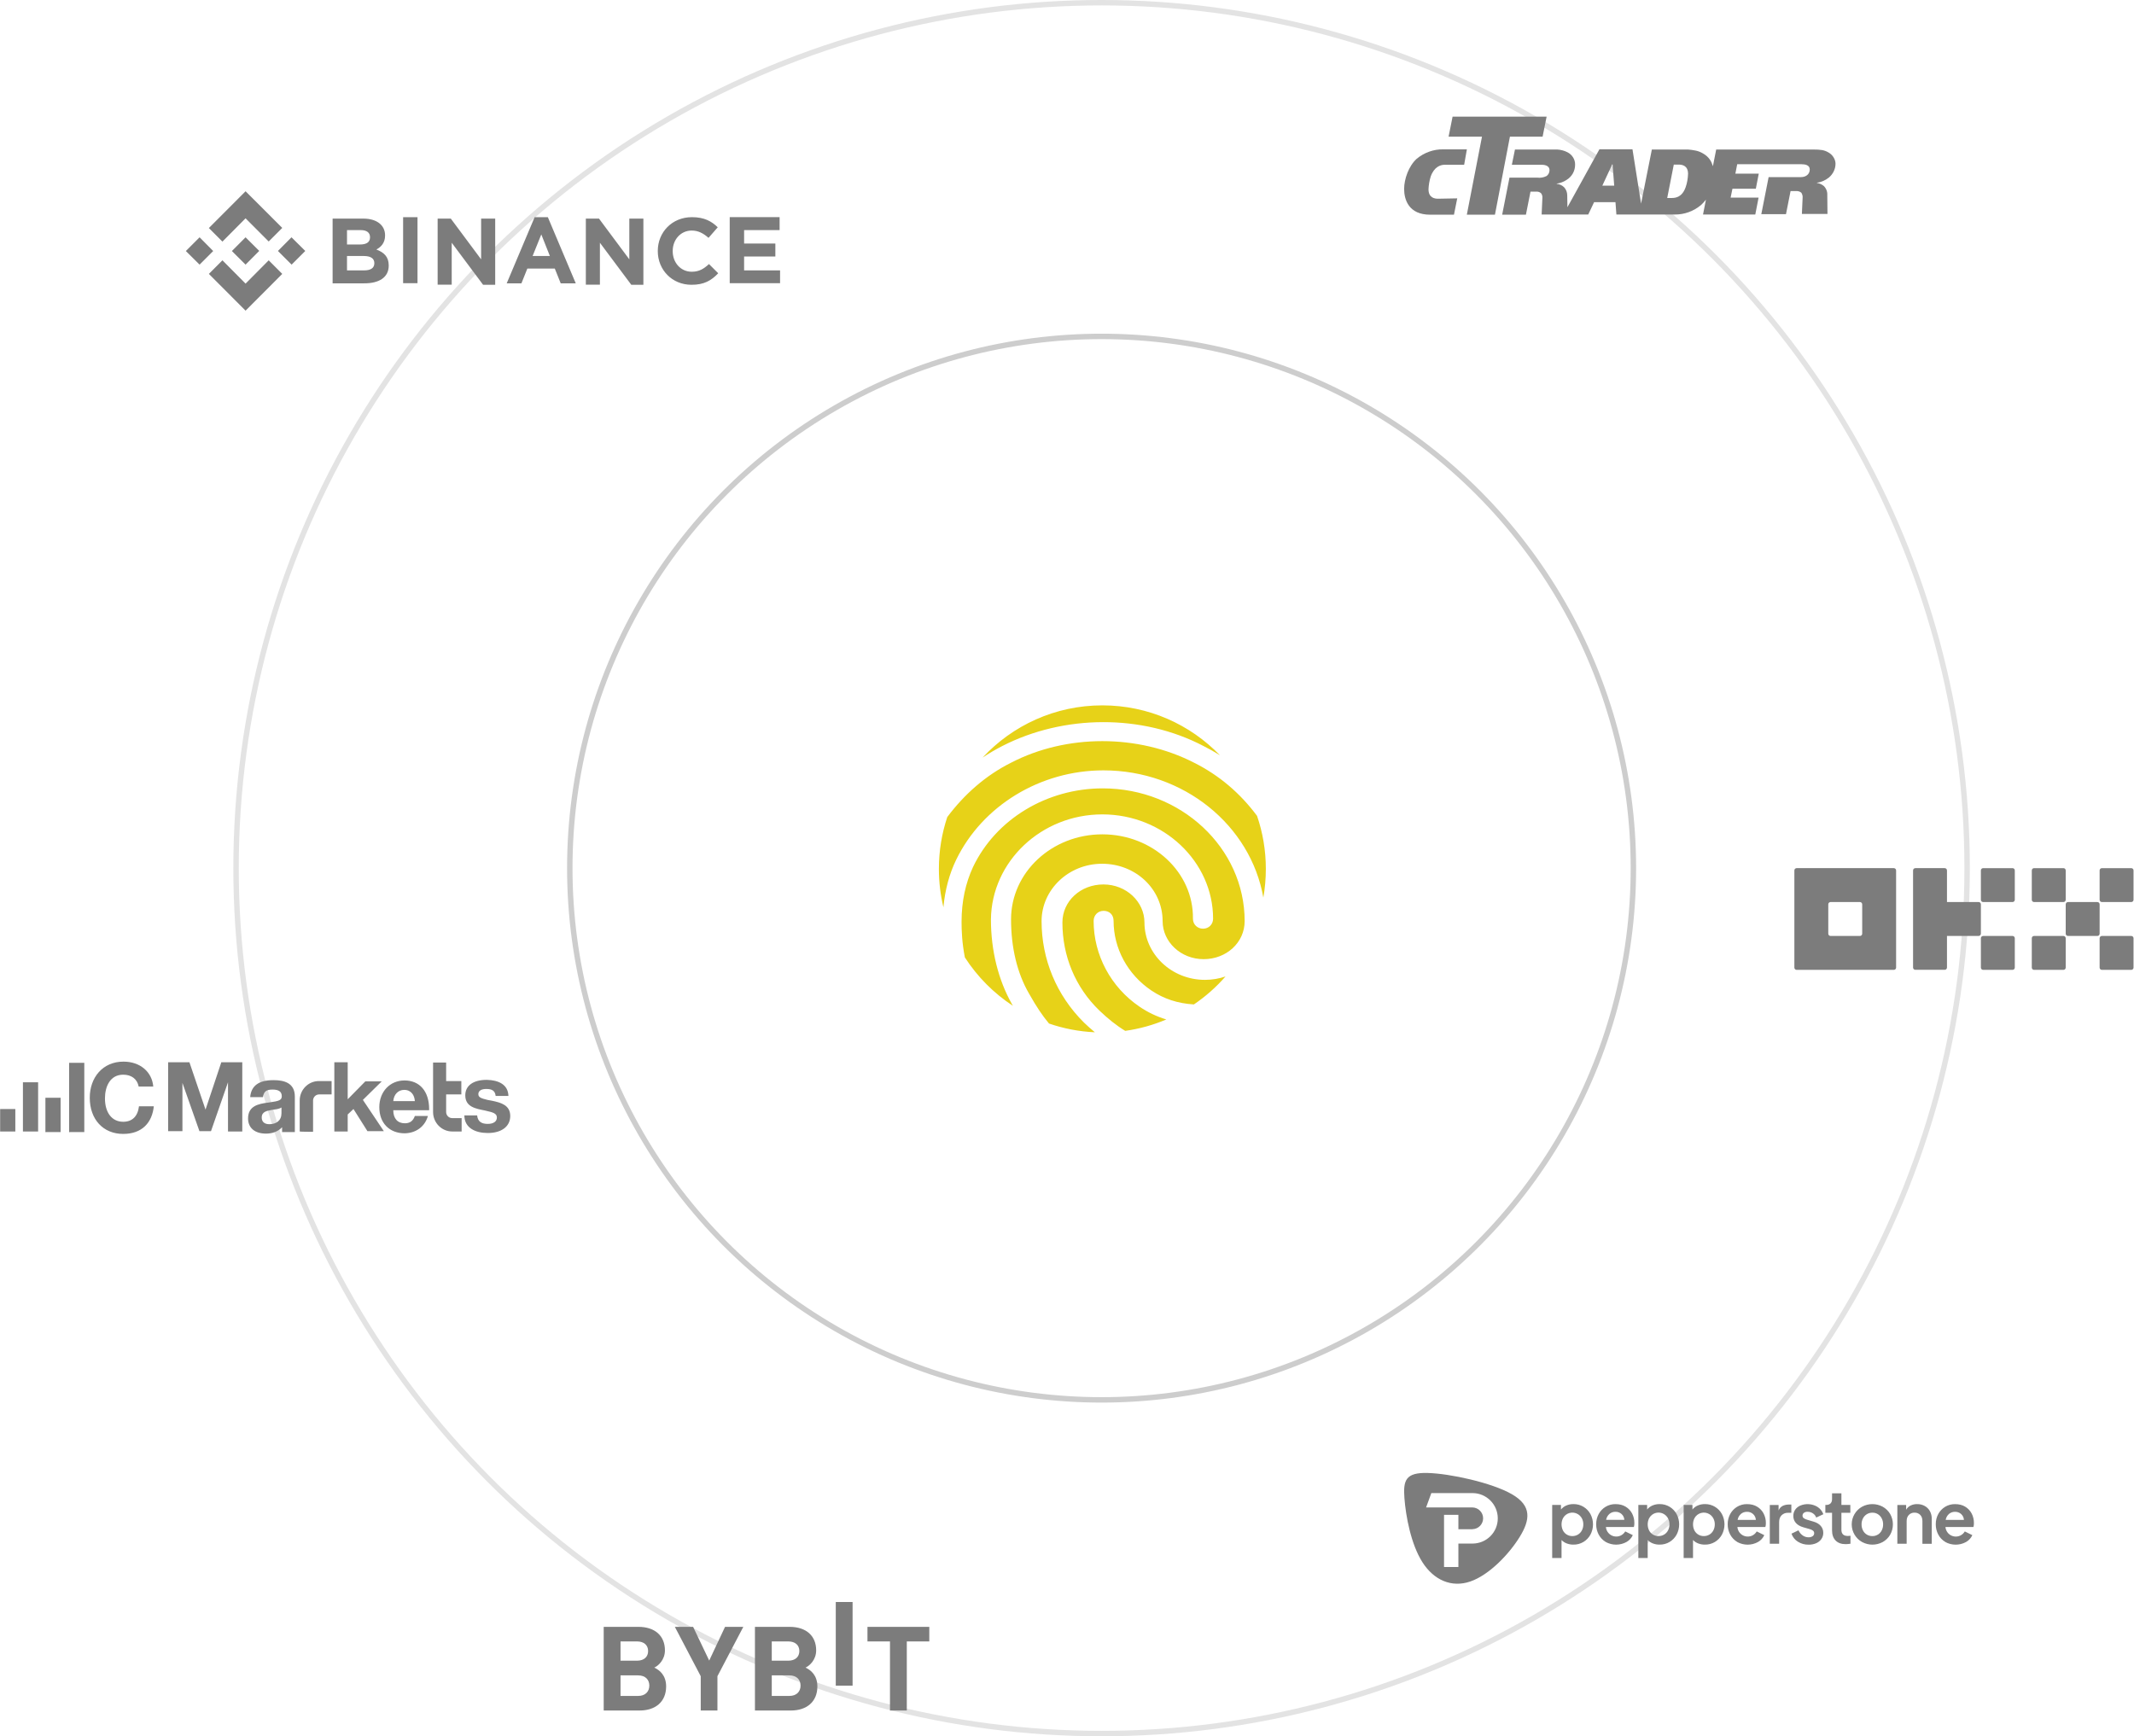 <svg xmlns="http://www.w3.org/2000/svg" viewBox="0 0 1573 1280">
    <g fill="none" fill-rule="evenodd" transform="translate(.106)">
        <path fill="#E7D218" d="M812.758 581.191c57.495 0 104.588 43.777 104.588 97.876 0 15.739-13.377 28.038-30.235 28.038-16.858 0-30.235-12.787-30.235-28.038 0-23.609-19.82-42.301-44.609-42.301-24.789 0-44.609 19.18-44.609 42.301 0 28.025 10.906 54.587 31.232 74.755 2.686 2.583 5.358 4.967 8.054 7.178-11.792-.53-23.141-2.757-33.812-6.442-4.87-5.851-9.164-12.221-14.627-21.901-8.898-15.191-13.354-34.295-13.354-54.869 0-34.781 30.181-62.708 67.285-62.708 37.103 0 67.285 27.914 66.794 62.209 0 4.412 3.474 7.353 7.426 7.353 4.456 0 7.426-3.44 7.426-7.353 0-42.133-36.613-76.914-81.633-76.914-45.02 0-81.633 34.781-82.124 77.413 0 23.016 5.45 44.575 15.343 62.209.293.508.583 1.008.871 1.501-14.166-9.276-26.257-21.459-35.432-35.699-2.088-10.756-2.432-19.602-2.432-26.244 0-15.238 2.976-28.526 8.422-40.324 16.858-35.42 54.519-58.04 95.661-58.04Zm.492 70.827c16.858 0 30.235 12.787 30.235 28.038 0 23.121 19.82 42.301 44.609 42.301 5.325 0 10.421-.885 15.141-2.504-6.839 7.835-14.676 14.775-23.312 20.624-12.008-.731-22.202-4.147-31.266-10.231-17.633-11.846-27.927-31.105-27.927-51.356 0-4.447-2.941-7.412-7.353-7.412-4.412 0-7.353 3.468-7.353 7.412 0 25.188 12.736 48.894 33.796 63.216 6.008 4.116 12.604 7.283 19.789 9.442-9.535 4.062-19.701 6.928-30.31 8.412-6.66-4.071-12.741-8.973-19.025-14.982-17.841-17.216-27.26-40.324-27.26-64.921 0-15.739 13.377-28.038 30.235-28.038Zm-68.075-89.755c40.861-21.196 93.531-21.196 134.881 0 18.529 9.285 34 22.488 46.423 39.201 4.203 12.261 6.482 25.414 6.482 39.1 0 7.215-.633 14.281-1.847 21.147-9.333-53.231-58.593-93.794-117.863-93.794-46.588 0-89.218 26.074-108.547 65.91-5.016 10.334-8.228 22.162-9.405 35.017-2.183-9.069-3.337-18.54-3.337-28.28 0-13.364 2.173-26.22 6.185-38.234 12.537-16.713 28.209-30.643 47.029-40.067ZM812.46 520c34.039 0 64.781 14.121 86.694 36.827-3.924-2.482-7.993-4.781-12.212-6.894-45.281-23.667-102.872-23.178-148.167 0-5.033 2.577-9.899 5.434-14.586 8.563C746.19 534.814 777.596 520 812.46 520Z"/>
        <circle cx="811.894" cy="640" r="392" stroke="#CDCDCD" stroke-width="4"/>
        <circle cx="811.894" cy="640" r="638" stroke="#E3E3E3" stroke-width="4"/>
        <g fill="#7C7C7C" fill-rule="nonzero">
            <path d="M1059.832 146.497c-2.414 0-6.971-.67-6.971-6.96.132-3.178.672-6.326 1.608-9.367 2.546-7.227 7.24-8.699 10.324-8.699h14.346l2.011-11.375h-17.429c-7.106-.131-14.077 2.409-19.574 6.96-5.899 5.353-9.251 14.987-9.251 22.214 0 7.895 3.352 19.003 19.171 19.003h17.564l2.414-12.045-14.211.269Z"/>
            <path d="m1070.619 86-2.961 14.776h24.63l-11.172 57.496h20.727l11.036-57.496h24.091L1139.93 86z"/>
            <path d="M1347.639 112.366c-2.962-1.741-5.522-2.142-11.45-2.142h-71.265l-2.427 12.313c-.538-1.739-1.211-3.48-2.291-4.95-1.233-1.761-2.843-3.224-4.715-4.284-1.751-1.073-3.638-1.875-5.658-2.278-1.887-.401-3.905-.668-5.792-.802h-26.541l-7.947 39.884-6.334-40.017h-24.384l-23.577 42.693-.134-8.833c0-2.142-.81-4.282-2.291-5.889-1.483-1.472-3.368-2.275-5.524-2.54v-.136c2.694-.401 5.255-1.338 7.409-2.81 3.871-2.366 6.222-6.579 6.198-11.11.134-3.881-2.155-7.494-5.658-9.233-2.291-1.205-4.985-1.875-7.545-2.008h-31.12l-2.291 11.242h21.69c1.213 0 6.064 0 6.064 4.017 0 1.739-.81 3.48-2.427 4.415-2.011.958-4.252 1.33-6.466 1.073h-20.613l-5.386 27.302h17.512l3.37-16.997h4.041c1.347-.134 2.83.267 3.771 1.205.807 1.071 1.077 2.409.943 3.614l-.54 12.045h34.354l4.311-9.102h15.762l.674 9.102h42.842c7.139.134 14.145-2.409 19.667-7.094 1.347-1.205 2.427-2.543 3.504-3.881l-2.157 10.972h38.531l2.424-12.444h-20.613l1.347-6.559h17.245l2.157-11.108h-17.245l1.347-6.96h47.287c2.962 0 6.196.67 6.196 3.881 0 3.614-2.962 5.622-6.466 5.622h-23.847l-5.388 27.304h18.188l3.368-16.997h4.041c1.347-.136 2.83.267 3.905 1.205.676 1.069 1.079 2.409.943 3.614l-.538 12.045h18.86l-.134-14.054c.134-2.409-.81-4.818-2.56-6.559-1.467-1.209-3.237-1.995-5.119-2.273v-.136c3.234-.401 6.196-1.739 8.756-3.745 3.098-2.547 4.985-6.294 4.985-10.309 0-3.079-2.021-6.559-5.255-8.3v.004Zm-166.645 24.492 7.275-15.659h.27l1.211 15.659h-8.756Zm61.432 1.073c-2.56 7.359-7.275 8.029-10.239 8.029h-3.368l4.849-24.627h3.504c2.427 0 7.005.537 7.005 6.826-.134 3.48-.674 6.693-1.751 9.77v.002Z"/>
        </g>
        <path fill="#7C7C7C" fill-rule="nonzero" d="m157.044 185.058-10.027 10.029L136.894 185.058l10.121-10.121 10.027 10.121h.002Zm23.861-24.116 17.051 17.089 9.994-10.011L180.905 141l-27.043 27.108 9.992 10.011 17.051-17.177Zm33.851 13.998-9.988 10.073 10.079 10.075 10.071-10.075-10.164-10.075.002.002Zm-33.849 34.144-17.051-17.177-9.994 10.015 27.043 27.104 27.045-27.108-9.994-10.011-17.051 17.177h.002Zm.001-13.996 10.073-10.124-10.075-10.026-10.075 10.116 10.075 10.028v.006h.002Zm105.521.767v-.166c0-6.381-3.47-9.615-9.105-11.742 3.468-1.869 6.415-4.935 6.415-10.294v-.166c0-7.487-6.155-12.336-16.04-12.336h-22.631v47.723h23.151c11.01.083 18.21-4.34 18.21-13.015v-.004Zm-13.787-20.869c0 3.74-2.844 5.254-7.441 5.254h-9.527v-10.605h10.198c4.349 0 6.771 1.871 6.771 5.171v.18Zm3.182 19.084c0 3.619-2.841 5.26-7.496 5.26h-12.654v-10.605h12.314c5.426 0 7.837 1.986 7.837 5.258v.088Zm31.816 14.804v-48.785h-10.605v48.7h10.605v.085Zm57.269 1.059v-48.782h-10.375v30.036l-22.354-30.036h-9.693v48.698h10.373v-30.902l23.121 30.989h8.928v-.002Zm59.382-1.059-20.577-48.785h-9.735l-20.585 48.785h10.849l4.355-10.877h20.244l4.353 10.877h11.105-.008Zm-19.082-20.152h-12.726l6.407-15.906 6.32 15.908v-.002Zm68.933 21.211v-48.782h-10.373v30.036l-22.354-30.036h-9.693v48.698h10.373v-30.902l23.121 30.989h8.928l-.002-.002Zm55.15-8.491-6.792-6.776c-3.787 3.43-7.138 5.66-12.728 5.66-8.253 0-14.016-6.864-14.016-15.1v-.256c0-8.236 5.846-15.012 14.016-15.012 4.815 0 8.601 2.057 12.384 5.403l6.79-7.807c-4.469-4.375-9.887-7.463-19-7.463-14.789 0-25.196 11.237-25.196 24.878v.174c0 13.811 10.575 24.792 24.766 24.792 9.285.088 14.789-3.175 19.774-8.492h.002Zm45.603 7.433v-9.548h-26.514v-10.245h23.036v-9.548h-23.038v-9.897h26.167v-9.548h-36.769v48.7H574.894v.085Z"/>
        <g fill="#7C7C7C" fill-rule="nonzero">
            <path d="M62.033 783.532v51.059H50.835v-51.059h11.198ZM11.198 817.57v16.571H0V817.57h11.198Zm16.795-19.707v36.28H16.795v-36.28h11.198Zm16.571 11.422v25.306H33.368v-25.306h11.196Zm68.752 5.823c-1.12 12.54-8.733 20.825-22.618 20.825-14.781 0-24.634-10.748-24.634-26.648 0-14.781 9.406-26.648 24.856-26.648 12.318 0 21.052 7.613 21.948 18.363h-10.75c-1.12-5.599-5.375-8.733-11.42-8.733-9.63 0-13.436 8.733-13.436 17.467 0 10.526 5.149 17.243 13.436 17.243 6.717 0 10.748-4.031 11.646-11.42h10.97v-.448h.002Zm10.526 19.035v-51.059h15.675l11.87 34.934 11.646-34.934h15.451v51.059h-10.526v-36.28l-12.54 36.056h-8.509l-12.542-35.608v35.61h-10.526v.224l.002-.002Zm93.384.224v-25.976c0-10.304-8.285-12.094-15.677-12.094h-.224c-10.75 0-16.347 4.255-17.019 12.54h9.406c.672-4.255 2.462-5.599 7.165-5.599 4.481 0 6.719 1.568 6.719 4.927 0 2.913-2.24 3.585-8.733 4.481l-1.568.222c-6.943.896-14.556 2.464-14.556 11.646 0 6.941 4.927 11.196 13.212 11.196 4.481 0 8.733-1.342 11.87-4.703v3.585h9.406v-.224Zm-9.854-17.915v4.255c0 5.373-3.807 8.061-8.958 8.061-3.583 0-5.599-1.792-5.599-4.927 0-4.481 4.031-4.927 7.389-5.599 2.689-.448 4.927-.448 7.165-1.79h.002Zm23.29 17.915v-23.066c0-2.24 1.792-4.481 4.479-4.481h9.182v-9.852h-9.406c-7.837 0-14.108 6.493-14.108 14.33v22.844c0 .224 9.854.224 9.854.224Zm98.087-51.059v13.66H339.946v9.854h-11.198v12.988c0 2.24 1.792 4.479 4.481 4.479h6.941v9.854h-6.943c-7.837 0-14.108-6.495-14.108-14.332v-36.502h9.63Zm-47.476 13.884L267.387 810.853l15.451 23.066h-12.09l-10.302-16.349-4.257 4.031v12.542h-9.852v-51.059h9.852v27.321l12.99-13.212h12.092Z"/>
            <path d="M315.312 822.721h-9.63c-1.344 3.807-3.807 5.375-7.389 5.375-5.375 0-8.512-3.583-8.512-9.63h26.427v-.896c0-12.988-6.943-21.052-18.139-21.052-10.75 0-18.587 8.287-18.587 19.709 0 11.646 7.389 19.257 18.811 19.257 8.285-.222 14.778-4.925 17.019-12.764Zm-9.63-10.972h-15.901c.448-5.151 3.809-8.285 8.063-8.285 5.151 0 7.613 4.029 7.837 8.285Zm68.974-3.809h-9.406c-.448-4.031-2.91-5.151-6.941-5.151-3.583 0-5.823 1.344-5.823 3.809 0 2.462 2.24 3.134 6.719 4.255l3.583.672C369.057 812.867 376 814.659 376 822.721c0 7.615-6.271 12.542-16.571 12.542-9.184 0-17.245-3.809-17.245-12.99h9.406c.448 4.481 3.137 6.271 7.839 6.271 4.255 0 6.717-1.792 6.717-4.703 0-2.91-2.686-3.807-7.837-4.927l-.896-.224c-6.495-1.344-14.556-2.462-14.556-11.198 0-7.165 5.823-11.42 15.901-11.42 8.509.224 15.675 3.361 15.899 11.868Z"/>
        </g>
        <g fill="#7C7C7C" fill-rule="nonzero">
            <path d="M615.952 1242.675V1181h12.397v61.675zM471.471 1260.996H444.894v-61.675h25.508c12.397 0 19.621 6.756 19.621 17.325 0 6.841-4.639 11.262-7.85 12.734 3.833 1.732 8.739 5.629 8.739 13.862 0 11.517-8.112 17.754-19.441 17.754Zm-2.05-50.932h-12.13v14.206h12.13c5.261 0 8.205-2.859 8.205-7.105 0-4.242-2.944-7.101-8.205-7.101Zm.802 25.034h-12.931v15.159h12.931c5.62 0 8.292-3.463 8.292-7.624 0-4.157-2.677-7.535-8.292-7.535ZM528.724 1235.702v25.294h-12.31v-25.294l-19.086-36.381h13.466l11.863 24.86 11.683-24.86H547.805zM582.952 1260.996h-26.577v-61.675h25.508c12.397 0 19.621 6.756 19.621 17.325 0 6.841-4.639 11.262-7.85 12.734 3.833 1.732 8.739 5.629 8.739 13.862 0 11.517-8.113 17.754-19.441 17.754Zm-2.05-50.932h-12.13v14.206h12.13c5.261 0 8.205-2.859 8.205-7.105 0-4.242-2.944-7.101-8.205-7.101Zm.801 25.034h-12.931v15.159h12.931c5.62 0 8.292-3.463 8.292-7.624 0-4.157-2.672-7.535-8.292-7.535ZM668.305 1210.064v50.937H655.908v-50.937h-16.589v-10.743H684.894v10.743z"/>
        </g>
        <path fill="#7C7C7C" fill-rule="nonzero" d="M1144.036 1109.459h6.472v3.36c1.041-1.278 2.376-2.288 3.89-2.94 1.677-.721 3.488-1.079 5.314-1.05 2.59-.041 5.14.642 7.363 1.972 2.163 1.3 3.941 3.152 5.153 5.365 2.525 4.752 2.525 10.448 0 15.201-1.214 2.212-2.992 4.063-5.153 5.365-2.24 1.333-4.808 2.016-7.414 1.972-1.671.016-3.33-.278-4.894-.867-1.45-.546-2.761-1.407-3.839-2.52v13.28h-6.892v-39.137Zm19.015 21.84c1.219-.744 2.211-1.809 2.867-3.077.716-1.371 1.077-2.9 1.052-4.445.027-1.538-.334-3.058-1.05-4.419-.669-1.259-1.658-2.32-2.869-3.073-1.852-1.155-4.103-1.485-6.209-.911-2.106.574-3.878 2-4.888 3.935-1.367 2.824-1.367 6.118 0 8.943 1.326 2.589 4.009 4.2 6.917 4.153 1.47.025 2.918-.362 4.18-1.116v.013-.002Zm20.412 5.42c-2.18-1.303-3.962-3.176-5.153-5.418-1.237-2.326-1.87-4.926-1.841-7.56-.052-2.671.592-5.309 1.87-7.655 1.201-2.184 2.96-4.011 5.099-5.292 2.186-1.303 4.689-1.976 7.233-1.945 2.982 0 5.502.639 7.56 1.919 2.019 1.219 3.662 2.972 4.748 5.066 1.096 2.164 1.653 4.562 1.62 6.987 0 .526-.024 1.041-.073 1.549-.046.458-.142.909-.292 1.344h-20.61c.274 3.332 2.675 6.102 5.934 6.848 3.259.745 6.625-.706 8.321-3.588l5.575 2.736c-.959 2.132-2.579 3.899-4.62 5.04-4.791 2.641-10.604 2.632-15.387-.026l.018-.004h-.002Zm2.765-20.644c-1.302 1.13-2.167 2.68-2.445 4.381h13.44c-.085-1.639-.812-3.179-2.023-4.286-1.246-1.119-2.875-1.713-4.549-1.658-1.613-.031-3.182.52-4.423 1.55v.013Zm21.311-6.616h6.47v3.36c1.042-1.28 2.377-2.288 3.893-2.94 1.677-.721 3.488-1.079 5.314-1.05 2.59-.04 5.14.643 7.363 1.972 2.162 1.301 3.941 3.152 5.153 5.365 2.526 4.752 2.526 10.449 0 15.201-1.214 2.212-2.992 4.063-5.153 5.365-2.242 1.333-4.81 2.015-7.418 1.972-1.67.015-3.328-.279-4.89-.867-1.45-.546-2.761-1.407-3.839-2.52v13.28h-6.892v-39.137h-.002Zm19.015 21.84c1.219-.744 2.21-1.808 2.865-3.077.716-1.37 1.077-2.898 1.054-4.445.027-1.538-.336-3.058-1.054-4.419-.667-1.259-1.656-2.32-2.865-3.073-2.828-1.768-6.466-1.549-9.063.544-.842.677-1.534 1.521-2.034 2.48-1.367 2.824-1.367 6.118 0 8.943 1.327 2.587 4.007 4.196 6.914 4.153 1.466.024 2.913-.365 4.171-1.116l.013.013v-.002Zm14.39-21.84h6.47v3.36c1.042-1.28 2.377-2.288 3.893-2.94 1.677-.721 3.488-1.079 5.314-1.05 2.59-.041 5.14.642 7.363 1.972 2.162 1.302 3.94 3.153 5.153 5.365 2.525 4.752 2.525 10.448 0 15.201-1.214 2.212-2.992 4.063-5.153 5.365-2.242 1.333-4.81 2.016-7.418 1.972-1.669.015-3.327-.279-4.889-.867-1.451-.546-2.762-1.406-3.84-2.52v13.28h-6.906l.013-39.137Zm19.015 21.84c1.219-.744 2.21-1.808 2.865-3.077.715-1.371 1.078-2.899 1.054-4.445.026-1.538-.337-3.058-1.054-4.419-.667-1.259-1.656-2.32-2.865-3.073-1.852-1.155-4.102-1.485-6.208-.911-2.106.574-3.877 2-4.887 3.935-1.37 2.823-1.37 6.119 0 8.943 1.324 2.589 4.005 4.199 6.912 4.153 1.468.024 2.913-.365 4.173-1.116l.011.013v-.002Zm20.443 5.42c-2.181-1.302-3.965-3.176-5.159-5.418-1.237-2.326-1.869-4.926-1.839-7.56-.053-2.671.592-5.309 1.87-7.655 1.197-2.183 2.952-4.009 5.086-5.292 2.186-1.302 4.689-1.975 7.233-1.945 2.982 0 5.502.639 7.56 1.919 2.02 1.218 3.663 2.971 4.748 5.066 1.102 2.166 1.662 4.567 1.633 6.998 0 .526-.029 1.041-.08 1.552-.044.457-.141.908-.289 1.342h-20.621c.273 3.333 2.674 6.105 5.935 6.85 3.26.745 6.628-.708 8.322-3.591l5.573 2.736c-.959 2.133-2.579 3.9-4.62 5.04-4.789 2.642-10.601 2.633-15.381-.026l.029-.018v.002Zm2.761-20.644c-1.302 1.133-2.168 2.685-2.447 4.388h13.442c-.086-1.638-.813-3.177-2.023-4.284-1.246-1.12-2.876-1.715-4.551-1.66-1.617-.036-3.193.511-4.439 1.543l.018.013Zm21.274-6.603h6.468v4.049c.584-1.479 1.686-2.695 3.104-3.418 1.451-.655 3.029-.978 4.62-.946h1.68v6.09h-2.474c-1.752-.068-3.455.588-4.708 1.815-1.211 1.209-1.815 2.902-1.815 5.075v15.935h-6.888l.013-28.599Zm20.63 27.038c-2.179-1.369-3.821-3.445-4.651-5.88l5.153-2.471c.688 1.508 1.757 2.812 3.104 3.78 1.274.905 2.802 1.385 4.364 1.37 1.052.049 2.092-.236 2.971-.814.732-.505 1.158-1.346 1.132-2.235.021-.764-.344-1.487-.971-1.923-.709-.499-1.503-.865-2.343-1.077l-4.693-1.342c-2.418-.701-4.251-1.771-5.497-3.21-1.233-1.411-1.898-3.229-1.866-5.102-.04-1.641.429-3.255 1.34-4.62.938-1.332 2.224-2.38 3.718-3.03 4.115-1.736 8.81-1.413 12.65.869 2.039 1.279 3.593 3.2 4.419 5.46l-5.263 2.471c-.441-1.281-1.302-2.375-2.443-3.104-1.163-.765-2.527-1.167-3.919-1.154-.975-.057-1.941.221-2.736.789-.645.482-1.017 1.246-.999 2.051-.027.751.328 1.464.944 1.894.74.502 1.558.877 2.42 1.105l4.578 1.364c2.387.67 4.207 1.722 5.46 3.159 1.257 1.418 1.933 3.259 1.894 5.153.029 1.622-.449 3.212-1.368 4.549-.956 1.351-2.263 2.416-3.78 3.079-1.793.772-3.731 1.149-5.683 1.105-2.813.05-5.578-.731-7.949-2.246l.013.013Zm27.909-.791c-1.771-1.79-2.655-4.279-2.655-7.469v-13.002h-4.943v-5.789h.526c1.402 0 2.491-.365 3.261-1.105.774-.74 1.156-1.808 1.156-3.208v-4.238h6.894v8.552h6.578v5.789h-6.574v12.6c0 1.435.382 2.54 1.154 3.314.774.772 2 1.154 3.685 1.154.615-.004 1.231-.055 1.839-.155v5.88c-.489.073-1.054.142-1.68.21-.576.068-1.155.105-1.735.11-3.24.018-5.747-.866-7.518-2.656l.013.013Zm19.434 1.05c-4.686-2.643-7.587-7.604-7.591-12.984-.006-5.38 2.885-10.347 7.566-12.998 4.773-2.593 10.534-2.593 15.307 0 2.254 1.264 4.137 3.096 5.462 5.314 2.707 4.774 2.697 10.621-.026 15.385-1.325 2.218-3.207 4.05-5.46 5.314-4.755 2.569-10.487 2.558-15.232-.031h-.026Zm11.731-5.46c1.193-.753 2.158-1.818 2.79-3.079.696-1.376 1.047-2.901 1.024-4.443.026-1.535-.325-3.052-1.023-4.419-.645-1.252-1.608-2.313-2.792-3.075-1.218-.767-2.634-1.16-4.072-1.13-1.458-.025-2.892.368-4.134 1.132-1.206.75-2.187 1.812-2.84 3.073-.699 1.367-1.05 2.884-1.023 4.419-.027 1.541.325 3.068 1.023 4.443.639 1.271 1.625 2.337 2.84 3.079 1.249.746 2.68 1.128 4.134 1.105 1.433.02 2.842-.371 4.061-1.125l.011.02Zm14.317-21.84h6.472v3.524c.749-1.348 1.896-2.432 3.283-3.104 1.502-.72 3.15-1.08 4.815-1.052 1.955-.036 3.885.436 5.603 1.37 1.604.886 2.926 2.206 3.815 3.809.937 1.737 1.406 3.687 1.364 5.659v18.405h-6.888v-16.784c0-1.894-.535-3.393-1.603-4.5-1.104-1.119-2.629-1.72-4.2-1.654-1.577-.068-3.107.544-4.202 1.68-1.072 1.125-1.605 2.611-1.605 4.474v16.775h-6.866l.013-28.604v.002Zm35.312 27.246c-2.182-1.301-3.965-3.175-5.157-5.418-1.237-2.326-1.869-4.926-1.841-7.56-.051-2.67.593-5.306 1.87-7.651 1.198-2.182 2.952-4.008 5.086-5.29 2.185-1.302 4.688-1.976 7.231-1.945 2.984 0 5.504.639 7.56 1.919 2.016 1.22 3.657 2.973 4.741 5.066 1.103 2.166 1.663 4.567 1.633 6.998 0 .526-.029 1.041-.079 1.552-.044.457-.141.908-.292 1.342h-20.617c.133 1.625.78 3.165 1.844 4.395 1.618 1.866 4.036 2.839 6.496 2.614 2.46-.225 4.661-1.621 5.914-3.75l5.573 2.736c-.959 2.132-2.579 3.899-4.62 5.04-4.789 2.642-10.601 2.632-15.381-.026l.037-.022h.002Zm2.759-20.644c-1.302 1.134-2.166 2.686-2.443 4.39h13.44c-.085-1.639-.813-3.178-2.025-4.284-1.245-1.119-2.874-1.714-4.547-1.66-1.617-.035-3.193.514-4.437 1.547l.013.007Zm-401.414-11.547c-.999-13.254.825-19.076 17.166-18.641 16.338.435 47.196 7.127 62.015 15.646 14.821 8.517 13.603 18.864 5.696 31.632-7.907 12.777-22.512 27.989-36.331 32.728-13.82 4.735-26.859-1.003-35.288-14.215-8.433-13.21-12.253-33.893-13.258-47.15Zm50.162-3.809h-30.33l-3.868 10.581h34.203c4.354.102 7.835 3.658 7.835 8.013s-3.481 7.911-7.835 8.004v.029h-10.391v-10.582h-10.582v38.453h10.582v-17.284h10.391c10.294 0 18.645-8.269 18.639-18.568 0-10.296-8.349-18.645-18.645-18.645Z"/>
        <g fill="#7C7C7C" fill-rule="nonzero">
            <path d="M1395.872 640h-71.658c-.442 0-.866.175-1.178.488-.313.312-.488.736-.488 1.178v71.658c0 .442.175.866.488 1.178.312.313.736.488 1.178.488h71.658c.442 0 .866-.175 1.178-.488.313-.312.488-.736.488-1.178v-71.658c0-.442-.175-.866-.488-1.178-.312-.313-.736-.488-1.178-.488Zm-23.33 48.327c0 .442-.175.866-.488 1.178-.312.312-.736.488-1.178.488h-21.664c-.442 0-.866-.176-1.178-.488-.312-.313-.488-.737-.488-1.178v-21.664c0-.442.175-.866.488-1.178.313-.313.737-.488 1.178-.488h21.664c.442 0 .866.175 1.178.488.313.312.488.736.488 1.178v21.664ZM1545.895 665h-21.664c-.92 0-1.667.746-1.667 1.666V688.33c0 .92.746 1.667 1.667 1.667h21.664c.92 0 1.667-.746 1.667-1.667v-21.664c0-.92-.746-1.666-1.667-1.666ZM1520.888 640.002h-21.664c-.92 0-1.667.746-1.667 1.667V663.332c0 .92.746 1.667 1.667 1.667h21.664c.921 0 1.667-.746 1.667-1.667v-21.664c0-.921-.746-1.667-1.667-1.667ZM1570.882 640.002h-21.664c-.92 0-1.667.746-1.667 1.667V663.332c0 .92.746 1.667 1.667 1.667h21.664c.92 0 1.666-.746 1.666-1.667v-21.664c0-.921-.746-1.667-1.666-1.667ZM1520.888 689.995h-21.664c-.92 0-1.667.746-1.667 1.666v21.664c0 .92.746 1.667 1.667 1.667h21.664c.921 0 1.667-.746 1.667-1.667v-21.664c0-.92-.746-1.666-1.667-1.666ZM1570.882 689.995h-21.664c-.92 0-1.667.746-1.667 1.666v21.664c0 .92.746 1.667 1.667 1.667h21.664c.92 0 1.666-.746 1.666-1.667v-21.664c0-.92-.746-1.666-1.666-1.666ZM1483.361 640.002h-21.664c-.92 0-1.667.746-1.667 1.667V663.332c0 .92.746 1.667 1.667 1.667h21.664c.92 0 1.667-.746 1.667-1.667v-21.664c0-.921-.746-1.667-1.667-1.667ZM1483.361 689.995h-21.664c-.92 0-1.667.746-1.667 1.666v21.664c0 .92.746 1.667 1.667 1.667h21.664c.92 0 1.667-.746 1.667-1.667v-21.664c0-.92-.746-1.666-1.667-1.666ZM1460.031 666.644c0-.442-.176-.866-.488-1.178-.313-.313-.737-.488-1.178-.488h-23.33v-23.312c0-.442-.176-.866-.488-1.178-.313-.313-.737-.488-1.178-.488h-21.664c-.442 0-.866.175-1.178.488-.313.312-.488.736-.488 1.178v71.62c0 .442.175.866.488 1.178.312.313.736.488 1.178.488h21.664c.442 0 .866-.175 1.178-.488.312-.312.488-.736.488-1.178v-23.312h23.33c.442 0 .866-.176 1.178-.488.312-.313.488-.737.488-1.178v-21.664Z"/>
        </g>
    </g>
</svg>
